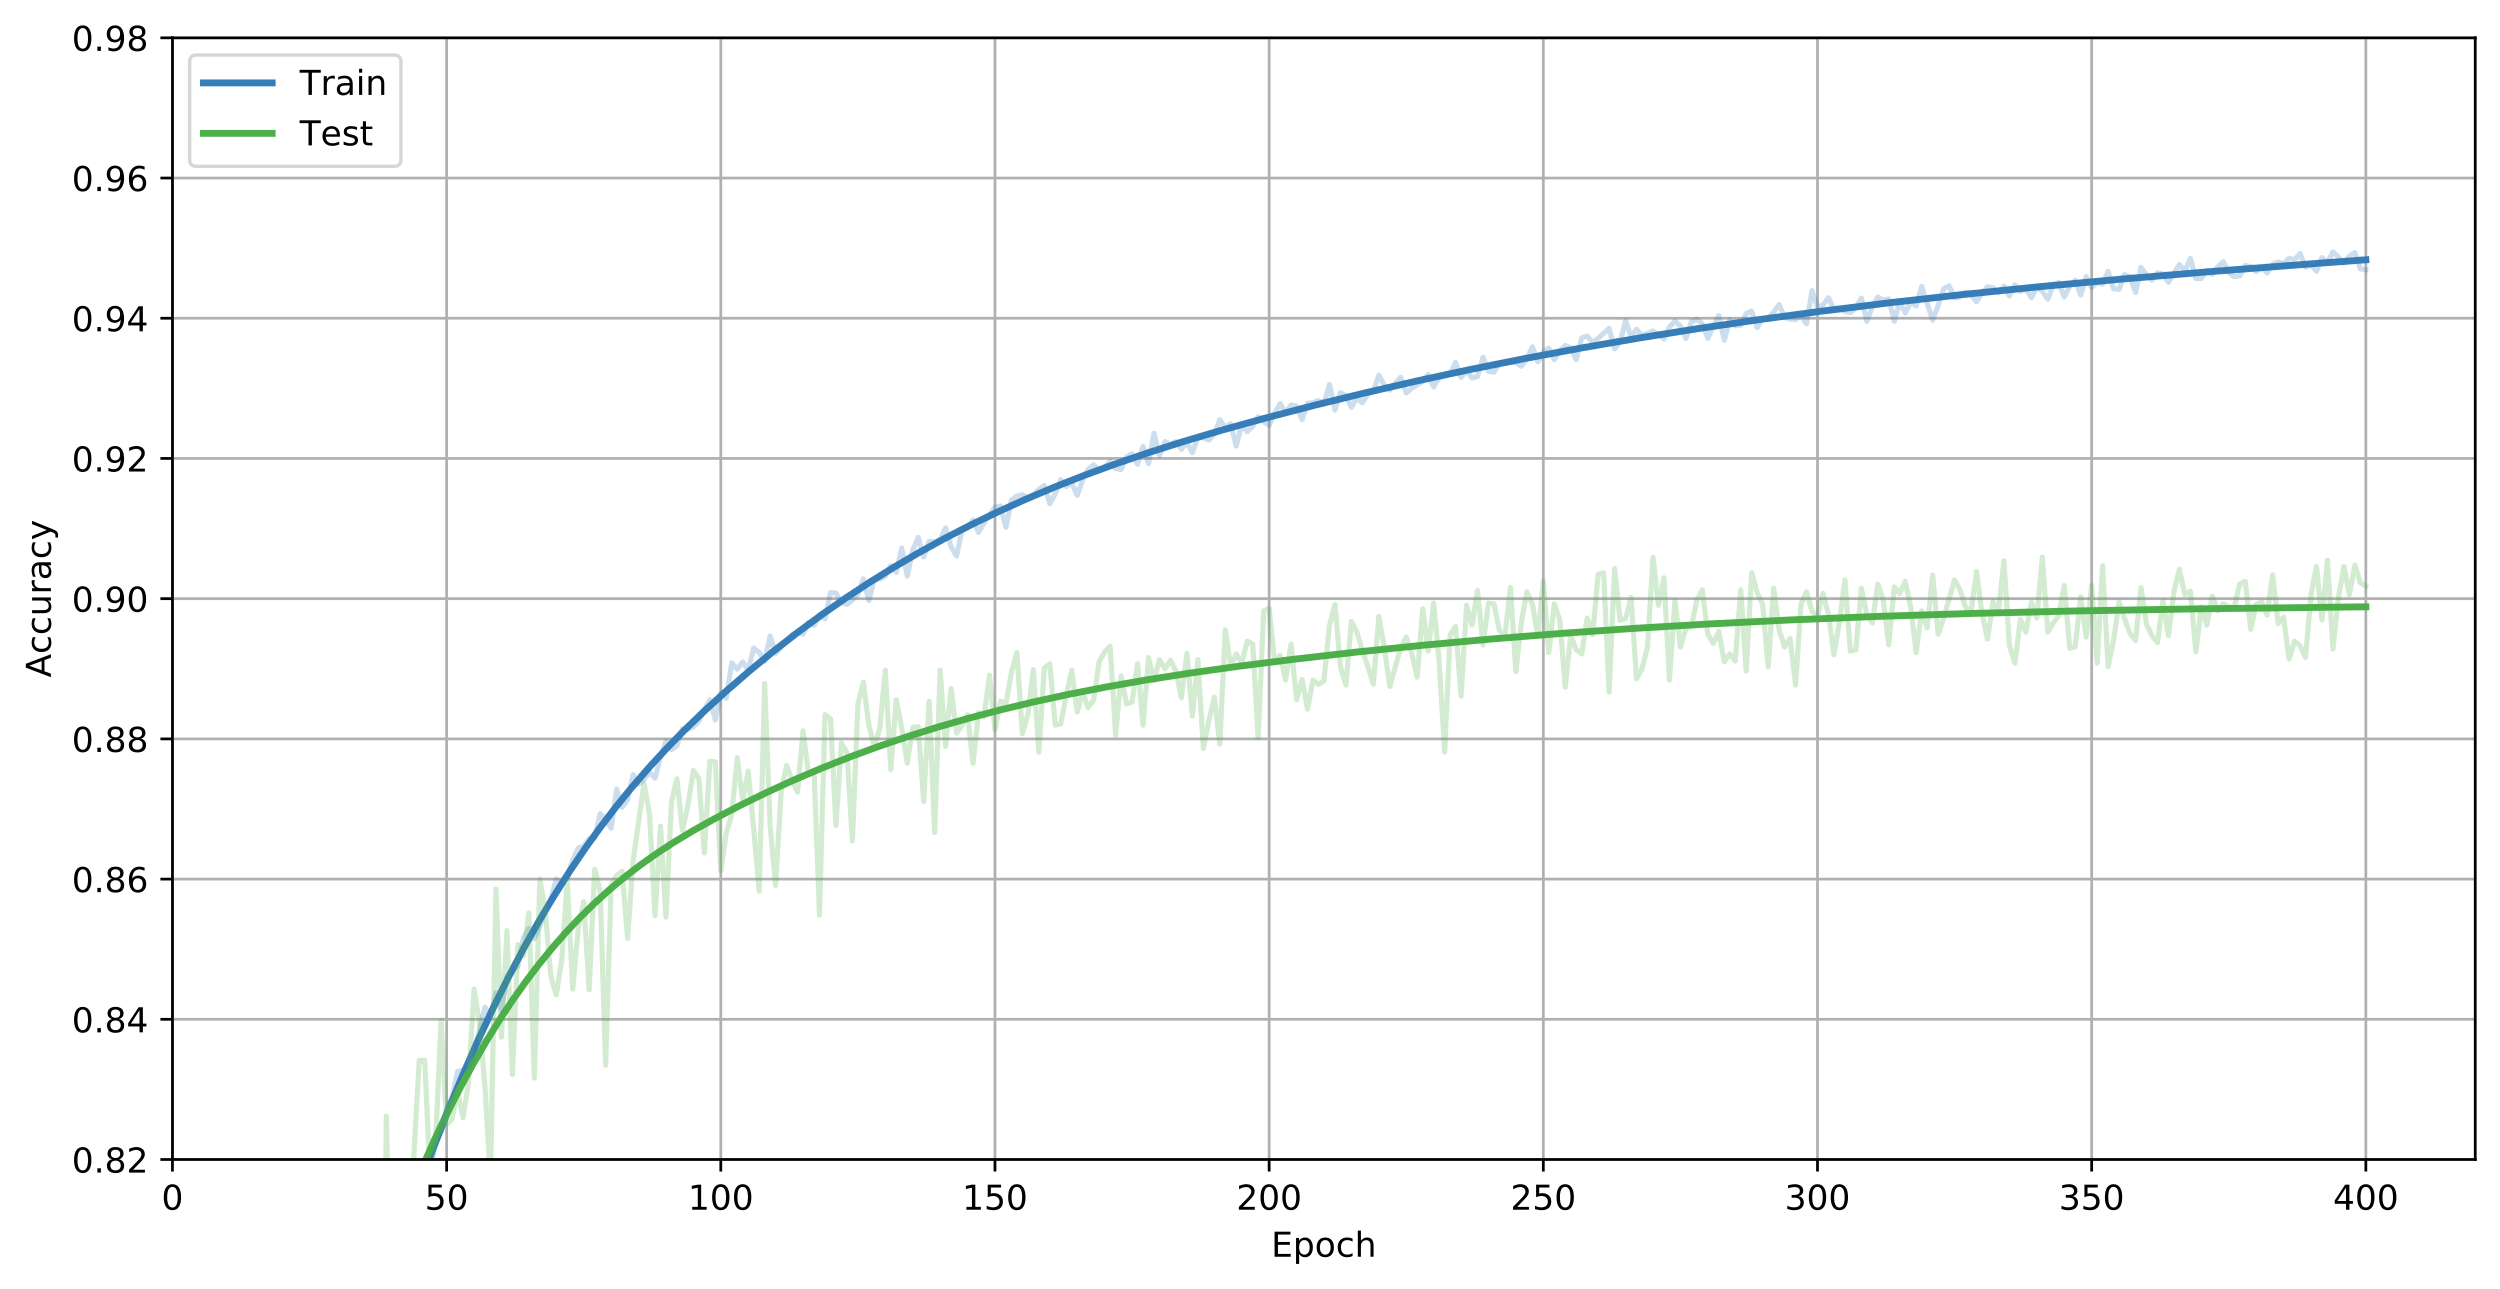 <?xml version="1.0" encoding="utf-8" standalone="no"?>
<!DOCTYPE svg PUBLIC "-//W3C//DTD SVG 1.1//EN"
  "http://www.w3.org/Graphics/SVG/1.1/DTD/svg11.dtd">
<!-- Created with matplotlib (https://matplotlib.org/) -->
<svg height="374.715pt" version="1.1" viewBox="0 0 726.944 374.715" width="726.944pt" xmlns="http://www.w3.org/2000/svg" xmlns:xlink="http://www.w3.org/1999/xlink">
 <defs>
  <style type="text/css">
*{stroke-linecap:butt;stroke-linejoin:round;white-space:pre;}
  </style>
 </defs>
 <g id="figure_1">
  <g id="patch_1">
   <path d="M 0 374.715 
L 726.944 374.715 
L 726.944 0 
L 0 0 
z
" style="fill:#ffffff;"/>
  </g>
  <g id="axes_1">
   <g id="patch_2">
    <path d="M 50.144 337.159 
L 719.744 337.159 
L 719.744 10.999 
L 50.144 10.999 
z
" style="fill:#ffffff;"/>
   </g>
   <g id="matplotlib.axis_1">
    <g id="xtick_1">
     <g id="line2d_1">
      <path clip-path="url(#p340476bd23)" d="M 50.144 337.159 
L 50.144 10.999 
" style="fill:none;stroke:#b0b0b0;stroke-linecap:square;stroke-width:0.8;"/>
     </g>
     <g id="line2d_2">
      <defs>
       <path d="M 0 0 
L 0 3.5 
" id="m34ef04a5f5" style="stroke:#000000;stroke-width:0.8;"/>
      </defs>
      <g>
       <use style="stroke:#000000;stroke-width:0.8;" x="50.144" xlink:href="#m34ef04a5f5" y="337.159"/>
      </g>
     </g>
     <g id="text_1">
      <!-- 0 -->
      <defs>
       <path d="M 31.781 66.406 
Q 24.172 66.406 20.328 58.906 
Q 16.5 51.422 16.5 36.375 
Q 16.5 21.391 20.328 13.891 
Q 24.172 6.391 31.781 6.391 
Q 39.453 6.391 43.281 13.891 
Q 47.125 21.391 47.125 36.375 
Q 47.125 51.422 43.281 58.906 
Q 39.453 66.406 31.781 66.406 
z
M 31.781 74.219 
Q 44.047 74.219 50.516 64.516 
Q 56.984 54.828 56.984 36.375 
Q 56.984 17.969 50.516 8.266 
Q 44.047 -1.422 31.781 -1.422 
Q 19.531 -1.422 13.062 8.266 
Q 6.594 17.969 6.594 36.375 
Q 6.594 54.828 13.062 64.516 
Q 19.531 74.219 31.781 74.219 
z
" id="DejaVuSans-48"/>
      </defs>
      <g transform="translate(46.962 351.758)scale(0.1 -0.1)">
       <use xlink:href="#DejaVuSans-48"/>
      </g>
     </g>
    </g>
    <g id="xtick_2">
     <g id="line2d_3">
      <path clip-path="url(#p340476bd23)" d="M 129.868 337.159 
L 129.868 10.999 
" style="fill:none;stroke:#b0b0b0;stroke-linecap:square;stroke-width:0.8;"/>
     </g>
     <g id="line2d_4">
      <g>
       <use style="stroke:#000000;stroke-width:0.8;" x="129.868" xlink:href="#m34ef04a5f5" y="337.159"/>
      </g>
     </g>
     <g id="text_2">
      <!-- 50 -->
      <defs>
       <path d="M 10.797 72.906 
L 49.516 72.906 
L 49.516 64.594 
L 19.828 64.594 
L 19.828 46.734 
Q 21.969 47.469 24.109 47.828 
Q 26.266 48.188 28.422 48.188 
Q 40.625 48.188 47.75 41.5 
Q 54.891 34.812 54.891 23.391 
Q 54.891 11.625 47.562 5.094 
Q 40.234 -1.422 26.906 -1.422 
Q 22.312 -1.422 17.547 -0.641 
Q 12.797 0.141 7.719 1.703 
L 7.719 11.625 
Q 12.109 9.234 16.797 8.062 
Q 21.484 6.891 26.703 6.891 
Q 35.156 6.891 40.078 11.328 
Q 45.016 15.766 45.016 23.391 
Q 45.016 31 40.078 35.438 
Q 35.156 39.891 26.703 39.891 
Q 22.75 39.891 18.812 39.016 
Q 14.891 38.141 10.797 36.281 
z
" id="DejaVuSans-53"/>
      </defs>
      <g transform="translate(123.505 351.758)scale(0.1 -0.1)">
       <use xlink:href="#DejaVuSans-53"/>
       <use x="63.623" xlink:href="#DejaVuSans-48"/>
      </g>
     </g>
    </g>
    <g id="xtick_3">
     <g id="line2d_5">
      <path clip-path="url(#p340476bd23)" d="M 209.591 337.159 
L 209.591 10.999 
" style="fill:none;stroke:#b0b0b0;stroke-linecap:square;stroke-width:0.8;"/>
     </g>
     <g id="line2d_6">
      <g>
       <use style="stroke:#000000;stroke-width:0.8;" x="209.591" xlink:href="#m34ef04a5f5" y="337.159"/>
      </g>
     </g>
     <g id="text_3">
      <!-- 100 -->
      <defs>
       <path d="M 12.406 8.297 
L 28.516 8.297 
L 28.516 63.922 
L 10.984 60.406 
L 10.984 69.391 
L 28.422 72.906 
L 38.281 72.906 
L 38.281 8.297 
L 54.391 8.297 
L 54.391 0 
L 12.406 0 
z
" id="DejaVuSans-49"/>
      </defs>
      <g transform="translate(200.048 351.758)scale(0.1 -0.1)">
       <use xlink:href="#DejaVuSans-49"/>
       <use x="63.623" xlink:href="#DejaVuSans-48"/>
       <use x="127.246" xlink:href="#DejaVuSans-48"/>
      </g>
     </g>
    </g>
    <g id="xtick_4">
     <g id="line2d_7">
      <path clip-path="url(#p340476bd23)" d="M 289.315 337.159 
L 289.315 10.999 
" style="fill:none;stroke:#b0b0b0;stroke-linecap:square;stroke-width:0.8;"/>
     </g>
     <g id="line2d_8">
      <g>
       <use style="stroke:#000000;stroke-width:0.8;" x="289.315" xlink:href="#m34ef04a5f5" y="337.159"/>
      </g>
     </g>
     <g id="text_4">
      <!-- 150 -->
      <g transform="translate(279.771 351.758)scale(0.1 -0.1)">
       <use xlink:href="#DejaVuSans-49"/>
       <use x="63.623" xlink:href="#DejaVuSans-53"/>
       <use x="127.246" xlink:href="#DejaVuSans-48"/>
      </g>
     </g>
    </g>
    <g id="xtick_5">
     <g id="line2d_9">
      <path clip-path="url(#p340476bd23)" d="M 369.039 337.159 
L 369.039 10.999 
" style="fill:none;stroke:#b0b0b0;stroke-linecap:square;stroke-width:0.8;"/>
     </g>
     <g id="line2d_10">
      <g>
       <use style="stroke:#000000;stroke-width:0.8;" x="369.039" xlink:href="#m34ef04a5f5" y="337.159"/>
      </g>
     </g>
     <g id="text_5">
      <!-- 200 -->
      <defs>
       <path d="M 19.188 8.297 
L 53.609 8.297 
L 53.609 0 
L 7.328 0 
L 7.328 8.297 
Q 12.938 14.109 22.625 23.891 
Q 32.328 33.688 34.812 36.531 
Q 39.547 41.844 41.422 45.531 
Q 43.312 49.219 43.312 52.781 
Q 43.312 58.594 39.234 62.25 
Q 35.156 65.922 28.609 65.922 
Q 23.969 65.922 18.812 64.312 
Q 13.672 62.703 7.812 59.422 
L 7.812 69.391 
Q 13.766 71.781 18.938 73 
Q 24.125 74.219 28.422 74.219 
Q 39.75 74.219 46.484 68.547 
Q 53.219 62.891 53.219 53.422 
Q 53.219 48.922 51.531 44.891 
Q 49.859 40.875 45.406 35.406 
Q 44.188 33.984 37.641 27.219 
Q 31.109 20.453 19.188 8.297 
z
" id="DejaVuSans-50"/>
      </defs>
      <g transform="translate(359.495 351.758)scale(0.1 -0.1)">
       <use xlink:href="#DejaVuSans-50"/>
       <use x="63.623" xlink:href="#DejaVuSans-48"/>
       <use x="127.246" xlink:href="#DejaVuSans-48"/>
      </g>
     </g>
    </g>
    <g id="xtick_6">
     <g id="line2d_11">
      <path clip-path="url(#p340476bd23)" d="M 448.763 337.159 
L 448.763 10.999 
" style="fill:none;stroke:#b0b0b0;stroke-linecap:square;stroke-width:0.8;"/>
     </g>
     <g id="line2d_12">
      <g>
       <use style="stroke:#000000;stroke-width:0.8;" x="448.763" xlink:href="#m34ef04a5f5" y="337.159"/>
      </g>
     </g>
     <g id="text_6">
      <!-- 250 -->
      <g transform="translate(439.219 351.758)scale(0.1 -0.1)">
       <use xlink:href="#DejaVuSans-50"/>
       <use x="63.623" xlink:href="#DejaVuSans-53"/>
       <use x="127.246" xlink:href="#DejaVuSans-48"/>
      </g>
     </g>
    </g>
    <g id="xtick_7">
     <g id="line2d_13">
      <path clip-path="url(#p340476bd23)" d="M 528.486 337.159 
L 528.486 10.999 
" style="fill:none;stroke:#b0b0b0;stroke-linecap:square;stroke-width:0.8;"/>
     </g>
     <g id="line2d_14">
      <g>
       <use style="stroke:#000000;stroke-width:0.8;" x="528.486" xlink:href="#m34ef04a5f5" y="337.159"/>
      </g>
     </g>
     <g id="text_7">
      <!-- 300 -->
      <defs>
       <path d="M 40.578 39.312 
Q 47.656 37.797 51.625 33 
Q 55.609 28.219 55.609 21.188 
Q 55.609 10.406 48.188 4.484 
Q 40.766 -1.422 27.094 -1.422 
Q 22.516 -1.422 17.656 -0.516 
Q 12.797 0.391 7.625 2.203 
L 7.625 11.719 
Q 11.719 9.328 16.594 8.109 
Q 21.484 6.891 26.812 6.891 
Q 36.078 6.891 40.938 10.547 
Q 45.797 14.203 45.797 21.188 
Q 45.797 27.641 41.281 31.266 
Q 36.766 34.906 28.719 34.906 
L 20.219 34.906 
L 20.219 43.016 
L 29.109 43.016 
Q 36.375 43.016 40.234 45.922 
Q 44.094 48.828 44.094 54.297 
Q 44.094 59.906 40.109 62.906 
Q 36.141 65.922 28.719 65.922 
Q 24.656 65.922 20.016 65.031 
Q 15.375 64.156 9.812 62.312 
L 9.812 71.094 
Q 15.438 72.656 20.344 73.438 
Q 25.25 74.219 29.594 74.219 
Q 40.828 74.219 47.359 69.109 
Q 53.906 64.016 53.906 55.328 
Q 53.906 49.266 50.438 45.094 
Q 46.969 40.922 40.578 39.312 
z
" id="DejaVuSans-51"/>
      </defs>
      <g transform="translate(518.943 351.758)scale(0.1 -0.1)">
       <use xlink:href="#DejaVuSans-51"/>
       <use x="63.623" xlink:href="#DejaVuSans-48"/>
       <use x="127.246" xlink:href="#DejaVuSans-48"/>
      </g>
     </g>
    </g>
    <g id="xtick_8">
     <g id="line2d_15">
      <path clip-path="url(#p340476bd23)" d="M 608.21 337.159 
L 608.21 10.999 
" style="fill:none;stroke:#b0b0b0;stroke-linecap:square;stroke-width:0.8;"/>
     </g>
     <g id="line2d_16">
      <g>
       <use style="stroke:#000000;stroke-width:0.8;" x="608.21" xlink:href="#m34ef04a5f5" y="337.159"/>
      </g>
     </g>
     <g id="text_8">
      <!-- 350 -->
      <g transform="translate(598.666 351.758)scale(0.1 -0.1)">
       <use xlink:href="#DejaVuSans-51"/>
       <use x="63.623" xlink:href="#DejaVuSans-53"/>
       <use x="127.246" xlink:href="#DejaVuSans-48"/>
      </g>
     </g>
    </g>
    <g id="xtick_9">
     <g id="line2d_17">
      <path clip-path="url(#p340476bd23)" d="M 687.934 337.159 
L 687.934 10.999 
" style="fill:none;stroke:#b0b0b0;stroke-linecap:square;stroke-width:0.8;"/>
     </g>
     <g id="line2d_18">
      <g>
       <use style="stroke:#000000;stroke-width:0.8;" x="687.934" xlink:href="#m34ef04a5f5" y="337.159"/>
      </g>
     </g>
     <g id="text_9">
      <!-- 400 -->
      <defs>
       <path d="M 37.797 64.312 
L 12.891 25.391 
L 37.797 25.391 
z
M 35.203 72.906 
L 47.609 72.906 
L 47.609 25.391 
L 58.016 25.391 
L 58.016 17.188 
L 47.609 17.188 
L 47.609 0 
L 37.797 0 
L 37.797 17.188 
L 4.891 17.188 
L 4.891 26.703 
z
" id="DejaVuSans-52"/>
      </defs>
      <g transform="translate(678.39 351.758)scale(0.1 -0.1)">
       <use xlink:href="#DejaVuSans-52"/>
       <use x="63.623" xlink:href="#DejaVuSans-48"/>
       <use x="127.246" xlink:href="#DejaVuSans-48"/>
      </g>
     </g>
    </g>
    <g id="text_10">
     <!-- Epoch -->
     <defs>
      <path d="M 9.812 72.906 
L 55.906 72.906 
L 55.906 64.594 
L 19.672 64.594 
L 19.672 43.016 
L 54.391 43.016 
L 54.391 34.719 
L 19.672 34.719 
L 19.672 8.297 
L 56.781 8.297 
L 56.781 0 
L 9.812 0 
z
" id="DejaVuSans-69"/>
      <path d="M 18.109 8.203 
L 18.109 -20.797 
L 9.078 -20.797 
L 9.078 54.688 
L 18.109 54.688 
L 18.109 46.391 
Q 20.953 51.266 25.266 53.625 
Q 29.594 56 35.594 56 
Q 45.562 56 51.781 48.094 
Q 58.016 40.188 58.016 27.297 
Q 58.016 14.406 51.781 6.484 
Q 45.562 -1.422 35.594 -1.422 
Q 29.594 -1.422 25.266 0.953 
Q 20.953 3.328 18.109 8.203 
z
M 48.688 27.297 
Q 48.688 37.203 44.609 42.844 
Q 40.531 48.484 33.406 48.484 
Q 26.266 48.484 22.188 42.844 
Q 18.109 37.203 18.109 27.297 
Q 18.109 17.391 22.188 11.75 
Q 26.266 6.109 33.406 6.109 
Q 40.531 6.109 44.609 11.75 
Q 48.688 17.391 48.688 27.297 
z
" id="DejaVuSans-112"/>
      <path d="M 30.609 48.391 
Q 23.391 48.391 19.188 42.75 
Q 14.984 37.109 14.984 27.297 
Q 14.984 17.484 19.156 11.844 
Q 23.344 6.203 30.609 6.203 
Q 37.797 6.203 41.984 11.859 
Q 46.188 17.531 46.188 27.297 
Q 46.188 37.016 41.984 42.703 
Q 37.797 48.391 30.609 48.391 
z
M 30.609 56 
Q 42.328 56 49.016 48.375 
Q 55.719 40.766 55.719 27.297 
Q 55.719 13.875 49.016 6.219 
Q 42.328 -1.422 30.609 -1.422 
Q 18.844 -1.422 12.172 6.219 
Q 5.516 13.875 5.516 27.297 
Q 5.516 40.766 12.172 48.375 
Q 18.844 56 30.609 56 
z
" id="DejaVuSans-111"/>
      <path d="M 48.781 52.594 
L 48.781 44.188 
Q 44.969 46.297 41.141 47.344 
Q 37.312 48.391 33.406 48.391 
Q 24.656 48.391 19.812 42.844 
Q 14.984 37.312 14.984 27.297 
Q 14.984 17.281 19.812 11.734 
Q 24.656 6.203 33.406 6.203 
Q 37.312 6.203 41.141 7.25 
Q 44.969 8.297 48.781 10.406 
L 48.781 2.094 
Q 45.016 0.344 40.984 -0.531 
Q 36.969 -1.422 32.422 -1.422 
Q 20.062 -1.422 12.781 6.344 
Q 5.516 14.109 5.516 27.297 
Q 5.516 40.672 12.859 48.328 
Q 20.219 56 33.016 56 
Q 37.156 56 41.109 55.141 
Q 45.062 54.297 48.781 52.594 
z
" id="DejaVuSans-99"/>
      <path d="M 54.891 33.016 
L 54.891 0 
L 45.906 0 
L 45.906 32.719 
Q 45.906 40.484 42.875 44.328 
Q 39.844 48.188 33.797 48.188 
Q 26.516 48.188 22.312 43.547 
Q 18.109 38.922 18.109 30.906 
L 18.109 0 
L 9.078 0 
L 9.078 75.984 
L 18.109 75.984 
L 18.109 46.188 
Q 21.344 51.125 25.703 53.562 
Q 30.078 56 35.797 56 
Q 45.219 56 50.047 50.172 
Q 54.891 44.344 54.891 33.016 
z
" id="DejaVuSans-104"/>
     </defs>
     <g transform="translate(369.633 365.436)scale(0.1 -0.1)">
      <use xlink:href="#DejaVuSans-69"/>
      <use x="63.184" xlink:href="#DejaVuSans-112"/>
      <use x="126.66" xlink:href="#DejaVuSans-111"/>
      <use x="187.842" xlink:href="#DejaVuSans-99"/>
      <use x="242.822" xlink:href="#DejaVuSans-104"/>
     </g>
    </g>
   </g>
   <g id="matplotlib.axis_2">
    <g id="ytick_1">
     <g id="line2d_19">
      <path clip-path="url(#p340476bd23)" d="M 50.144 337.159 
L 719.744 337.159 
" style="fill:none;stroke:#b0b0b0;stroke-linecap:square;stroke-width:0.8;"/>
     </g>
     <g id="line2d_20">
      <defs>
       <path d="M 0 0 
L -3.5 0 
" id="m8ceaafb107" style="stroke:#000000;stroke-width:0.8;"/>
      </defs>
      <g>
       <use style="stroke:#000000;stroke-width:0.8;" x="50.144" xlink:href="#m8ceaafb107" y="337.159"/>
      </g>
     </g>
     <g id="text_11">
      <!-- 0.82 -->
      <defs>
       <path d="M 10.688 12.406 
L 21 12.406 
L 21 0 
L 10.688 0 
z
" id="DejaVuSans-46"/>
       <path d="M 31.781 34.625 
Q 24.75 34.625 20.719 30.859 
Q 16.703 27.094 16.703 20.516 
Q 16.703 13.922 20.719 10.156 
Q 24.75 6.391 31.781 6.391 
Q 38.812 6.391 42.859 10.172 
Q 46.922 13.969 46.922 20.516 
Q 46.922 27.094 42.891 30.859 
Q 38.875 34.625 31.781 34.625 
z
M 21.922 38.812 
Q 15.578 40.375 12.031 44.719 
Q 8.5 49.078 8.5 55.328 
Q 8.5 64.062 14.719 69.141 
Q 20.953 74.219 31.781 74.219 
Q 42.672 74.219 48.875 69.141 
Q 55.078 64.062 55.078 55.328 
Q 55.078 49.078 51.531 44.719 
Q 48 40.375 41.703 38.812 
Q 48.828 37.156 52.797 32.312 
Q 56.781 27.484 56.781 20.516 
Q 56.781 9.906 50.312 4.234 
Q 43.844 -1.422 31.781 -1.422 
Q 19.734 -1.422 13.25 4.234 
Q 6.781 9.906 6.781 20.516 
Q 6.781 27.484 10.781 32.312 
Q 14.797 37.156 21.922 38.812 
z
M 18.312 54.391 
Q 18.312 48.734 21.844 45.562 
Q 25.391 42.391 31.781 42.391 
Q 38.141 42.391 41.719 45.562 
Q 45.312 48.734 45.312 54.391 
Q 45.312 60.062 41.719 63.234 
Q 38.141 66.406 31.781 66.406 
Q 25.391 66.406 21.844 63.234 
Q 18.312 60.062 18.312 54.391 
z
" id="DejaVuSans-56"/>
      </defs>
      <g transform="translate(20.878 340.958)scale(0.1 -0.1)">
       <use xlink:href="#DejaVuSans-48"/>
       <use x="63.623" xlink:href="#DejaVuSans-46"/>
       <use x="95.41" xlink:href="#DejaVuSans-56"/>
       <use x="159.033" xlink:href="#DejaVuSans-50"/>
      </g>
     </g>
    </g>
    <g id="ytick_2">
     <g id="line2d_21">
      <path clip-path="url(#p340476bd23)" d="M 50.144 296.389 
L 719.744 296.389 
" style="fill:none;stroke:#b0b0b0;stroke-linecap:square;stroke-width:0.8;"/>
     </g>
     <g id="line2d_22">
      <g>
       <use style="stroke:#000000;stroke-width:0.8;" x="50.144" xlink:href="#m8ceaafb107" y="296.389"/>
      </g>
     </g>
     <g id="text_12">
      <!-- 0.84 -->
      <g transform="translate(20.878 300.188)scale(0.1 -0.1)">
       <use xlink:href="#DejaVuSans-48"/>
       <use x="63.623" xlink:href="#DejaVuSans-46"/>
       <use x="95.41" xlink:href="#DejaVuSans-56"/>
       <use x="159.033" xlink:href="#DejaVuSans-52"/>
      </g>
     </g>
    </g>
    <g id="ytick_3">
     <g id="line2d_23">
      <path clip-path="url(#p340476bd23)" d="M 50.144 255.619 
L 719.744 255.619 
" style="fill:none;stroke:#b0b0b0;stroke-linecap:square;stroke-width:0.8;"/>
     </g>
     <g id="line2d_24">
      <g>
       <use style="stroke:#000000;stroke-width:0.8;" x="50.144" xlink:href="#m8ceaafb107" y="255.619"/>
      </g>
     </g>
     <g id="text_13">
      <!-- 0.86 -->
      <defs>
       <path d="M 33.016 40.375 
Q 26.375 40.375 22.484 35.828 
Q 18.609 31.297 18.609 23.391 
Q 18.609 15.531 22.484 10.953 
Q 26.375 6.391 33.016 6.391 
Q 39.656 6.391 43.531 10.953 
Q 47.406 15.531 47.406 23.391 
Q 47.406 31.297 43.531 35.828 
Q 39.656 40.375 33.016 40.375 
z
M 52.594 71.297 
L 52.594 62.312 
Q 48.875 64.062 45.094 64.984 
Q 41.312 65.922 37.594 65.922 
Q 27.828 65.922 22.672 59.328 
Q 17.531 52.734 16.797 39.406 
Q 19.672 43.656 24.016 45.922 
Q 28.375 48.188 33.594 48.188 
Q 44.578 48.188 50.953 41.516 
Q 57.328 34.859 57.328 23.391 
Q 57.328 12.156 50.688 5.359 
Q 44.047 -1.422 33.016 -1.422 
Q 20.359 -1.422 13.672 8.266 
Q 6.984 17.969 6.984 36.375 
Q 6.984 53.656 15.188 63.938 
Q 23.391 74.219 37.203 74.219 
Q 40.922 74.219 44.703 73.484 
Q 48.484 72.75 52.594 71.297 
z
" id="DejaVuSans-54"/>
      </defs>
      <g transform="translate(20.878 259.418)scale(0.1 -0.1)">
       <use xlink:href="#DejaVuSans-48"/>
       <use x="63.623" xlink:href="#DejaVuSans-46"/>
       <use x="95.41" xlink:href="#DejaVuSans-56"/>
       <use x="159.033" xlink:href="#DejaVuSans-54"/>
      </g>
     </g>
    </g>
    <g id="ytick_4">
     <g id="line2d_25">
      <path clip-path="url(#p340476bd23)" d="M 50.144 214.849 
L 719.744 214.849 
" style="fill:none;stroke:#b0b0b0;stroke-linecap:square;stroke-width:0.8;"/>
     </g>
     <g id="line2d_26">
      <g>
       <use style="stroke:#000000;stroke-width:0.8;" x="50.144" xlink:href="#m8ceaafb107" y="214.849"/>
      </g>
     </g>
     <g id="text_14">
      <!-- 0.88 -->
      <g transform="translate(20.878 218.648)scale(0.1 -0.1)">
       <use xlink:href="#DejaVuSans-48"/>
       <use x="63.623" xlink:href="#DejaVuSans-46"/>
       <use x="95.41" xlink:href="#DejaVuSans-56"/>
       <use x="159.033" xlink:href="#DejaVuSans-56"/>
      </g>
     </g>
    </g>
    <g id="ytick_5">
     <g id="line2d_27">
      <path clip-path="url(#p340476bd23)" d="M 50.144 174.079 
L 719.744 174.079 
" style="fill:none;stroke:#b0b0b0;stroke-linecap:square;stroke-width:0.8;"/>
     </g>
     <g id="line2d_28">
      <g>
       <use style="stroke:#000000;stroke-width:0.8;" x="50.144" xlink:href="#m8ceaafb107" y="174.079"/>
      </g>
     </g>
     <g id="text_15">
      <!-- 0.90 -->
      <defs>
       <path d="M 10.984 1.516 
L 10.984 10.5 
Q 14.703 8.734 18.5 7.812 
Q 22.312 6.891 25.984 6.891 
Q 35.75 6.891 40.891 13.453 
Q 46.047 20.016 46.781 33.406 
Q 43.953 29.203 39.594 26.953 
Q 35.25 24.703 29.984 24.703 
Q 19.047 24.703 12.672 31.312 
Q 6.297 37.938 6.297 49.422 
Q 6.297 60.641 12.938 67.422 
Q 19.578 74.219 30.609 74.219 
Q 43.266 74.219 49.922 64.516 
Q 56.594 54.828 56.594 36.375 
Q 56.594 19.141 48.406 8.859 
Q 40.234 -1.422 26.422 -1.422 
Q 22.703 -1.422 18.891 -0.688 
Q 15.094 0.047 10.984 1.516 
z
M 30.609 32.422 
Q 37.25 32.422 41.125 36.953 
Q 45.016 41.5 45.016 49.422 
Q 45.016 57.281 41.125 61.844 
Q 37.25 66.406 30.609 66.406 
Q 23.969 66.406 20.094 61.844 
Q 16.219 57.281 16.219 49.422 
Q 16.219 41.5 20.094 36.953 
Q 23.969 32.422 30.609 32.422 
z
" id="DejaVuSans-57"/>
      </defs>
      <g transform="translate(20.878 177.878)scale(0.1 -0.1)">
       <use xlink:href="#DejaVuSans-48"/>
       <use x="63.623" xlink:href="#DejaVuSans-46"/>
       <use x="95.41" xlink:href="#DejaVuSans-57"/>
       <use x="159.033" xlink:href="#DejaVuSans-48"/>
      </g>
     </g>
    </g>
    <g id="ytick_6">
     <g id="line2d_29">
      <path clip-path="url(#p340476bd23)" d="M 50.144 133.309 
L 719.744 133.309 
" style="fill:none;stroke:#b0b0b0;stroke-linecap:square;stroke-width:0.8;"/>
     </g>
     <g id="line2d_30">
      <g>
       <use style="stroke:#000000;stroke-width:0.8;" x="50.144" xlink:href="#m8ceaafb107" y="133.309"/>
      </g>
     </g>
     <g id="text_16">
      <!-- 0.92 -->
      <g transform="translate(20.878 137.108)scale(0.1 -0.1)">
       <use xlink:href="#DejaVuSans-48"/>
       <use x="63.623" xlink:href="#DejaVuSans-46"/>
       <use x="95.41" xlink:href="#DejaVuSans-57"/>
       <use x="159.033" xlink:href="#DejaVuSans-50"/>
      </g>
     </g>
    </g>
    <g id="ytick_7">
     <g id="line2d_31">
      <path clip-path="url(#p340476bd23)" d="M 50.144 92.539 
L 719.744 92.539 
" style="fill:none;stroke:#b0b0b0;stroke-linecap:square;stroke-width:0.8;"/>
     </g>
     <g id="line2d_32">
      <g>
       <use style="stroke:#000000;stroke-width:0.8;" x="50.144" xlink:href="#m8ceaafb107" y="92.539"/>
      </g>
     </g>
     <g id="text_17">
      <!-- 0.94 -->
      <g transform="translate(20.878 96.338)scale(0.1 -0.1)">
       <use xlink:href="#DejaVuSans-48"/>
       <use x="63.623" xlink:href="#DejaVuSans-46"/>
       <use x="95.41" xlink:href="#DejaVuSans-57"/>
       <use x="159.033" xlink:href="#DejaVuSans-52"/>
      </g>
     </g>
    </g>
    <g id="ytick_8">
     <g id="line2d_33">
      <path clip-path="url(#p340476bd23)" d="M 50.144 51.769 
L 719.744 51.769 
" style="fill:none;stroke:#b0b0b0;stroke-linecap:square;stroke-width:0.8;"/>
     </g>
     <g id="line2d_34">
      <g>
       <use style="stroke:#000000;stroke-width:0.8;" x="50.144" xlink:href="#m8ceaafb107" y="51.769"/>
      </g>
     </g>
     <g id="text_18">
      <!-- 0.96 -->
      <g transform="translate(20.878 55.568)scale(0.1 -0.1)">
       <use xlink:href="#DejaVuSans-48"/>
       <use x="63.623" xlink:href="#DejaVuSans-46"/>
       <use x="95.41" xlink:href="#DejaVuSans-57"/>
       <use x="159.033" xlink:href="#DejaVuSans-54"/>
      </g>
     </g>
    </g>
    <g id="ytick_9">
     <g id="line2d_35">
      <path clip-path="url(#p340476bd23)" d="M 50.144 10.999 
L 719.744 10.999 
" style="fill:none;stroke:#b0b0b0;stroke-linecap:square;stroke-width:0.8;"/>
     </g>
     <g id="line2d_36">
      <g>
       <use style="stroke:#000000;stroke-width:0.8;" x="50.144" xlink:href="#m8ceaafb107" y="10.999"/>
      </g>
     </g>
     <g id="text_19">
      <!-- 0.98 -->
      <g transform="translate(20.878 14.798)scale(0.1 -0.1)">
       <use xlink:href="#DejaVuSans-48"/>
       <use x="63.623" xlink:href="#DejaVuSans-46"/>
       <use x="95.41" xlink:href="#DejaVuSans-57"/>
       <use x="159.033" xlink:href="#DejaVuSans-56"/>
      </g>
     </g>
    </g>
    <g id="text_20">
     <!-- Accuracy -->
     <defs>
      <path d="M 34.188 63.188 
L 20.797 26.906 
L 47.609 26.906 
z
M 28.609 72.906 
L 39.797 72.906 
L 67.578 0 
L 57.328 0 
L 50.688 18.703 
L 17.828 18.703 
L 11.188 0 
L 0.781 0 
z
" id="DejaVuSans-65"/>
      <path d="M 8.5 21.578 
L 8.5 54.688 
L 17.484 54.688 
L 17.484 21.922 
Q 17.484 14.156 20.5 10.266 
Q 23.531 6.391 29.594 6.391 
Q 36.859 6.391 41.078 11.031 
Q 45.312 15.672 45.312 23.688 
L 45.312 54.688 
L 54.297 54.688 
L 54.297 0 
L 45.312 0 
L 45.312 8.406 
Q 42.047 3.422 37.719 1 
Q 33.406 -1.422 27.688 -1.422 
Q 18.266 -1.422 13.375 4.438 
Q 8.5 10.297 8.5 21.578 
z
M 31.109 56 
z
" id="DejaVuSans-117"/>
      <path d="M 41.109 46.297 
Q 39.594 47.172 37.812 47.578 
Q 36.031 48 33.891 48 
Q 26.266 48 22.188 43.047 
Q 18.109 38.094 18.109 28.812 
L 18.109 0 
L 9.078 0 
L 9.078 54.688 
L 18.109 54.688 
L 18.109 46.188 
Q 20.953 51.172 25.484 53.578 
Q 30.031 56 36.531 56 
Q 37.453 56 38.578 55.875 
Q 39.703 55.766 41.062 55.516 
z
" id="DejaVuSans-114"/>
      <path d="M 34.281 27.484 
Q 23.391 27.484 19.188 25 
Q 14.984 22.516 14.984 16.5 
Q 14.984 11.719 18.141 8.906 
Q 21.297 6.109 26.703 6.109 
Q 34.188 6.109 38.703 11.406 
Q 43.219 16.703 43.219 25.484 
L 43.219 27.484 
z
M 52.203 31.203 
L 52.203 0 
L 43.219 0 
L 43.219 8.297 
Q 40.141 3.328 35.547 0.953 
Q 30.953 -1.422 24.312 -1.422 
Q 15.922 -1.422 10.953 3.297 
Q 6 8.016 6 15.922 
Q 6 25.141 12.172 29.828 
Q 18.359 34.516 30.609 34.516 
L 43.219 34.516 
L 43.219 35.406 
Q 43.219 41.609 39.141 45 
Q 35.062 48.391 27.688 48.391 
Q 23 48.391 18.547 47.266 
Q 14.109 46.141 10.016 43.891 
L 10.016 52.203 
Q 14.938 54.109 19.578 55.047 
Q 24.219 56 28.609 56 
Q 40.484 56 46.344 49.844 
Q 52.203 43.703 52.203 31.203 
z
" id="DejaVuSans-97"/>
      <path d="M 32.172 -5.078 
Q 28.375 -14.844 24.75 -17.812 
Q 21.141 -20.797 15.094 -20.797 
L 7.906 -20.797 
L 7.906 -13.281 
L 13.188 -13.281 
Q 16.891 -13.281 18.938 -11.516 
Q 21 -9.766 23.484 -3.219 
L 25.094 0.875 
L 2.984 54.688 
L 12.5 54.688 
L 29.594 11.922 
L 46.688 54.688 
L 56.203 54.688 
z
" id="DejaVuSans-121"/>
     </defs>
     <g transform="translate(14.798 196.994)rotate(-90)scale(0.1 -0.1)">
      <use xlink:href="#DejaVuSans-65"/>
      <use x="68.393" xlink:href="#DejaVuSans-99"/>
      <use x="123.373" xlink:href="#DejaVuSans-99"/>
      <use x="178.354" xlink:href="#DejaVuSans-117"/>
      <use x="241.732" xlink:href="#DejaVuSans-114"/>
      <use x="282.846" xlink:href="#DejaVuSans-97"/>
      <use x="344.125" xlink:href="#DejaVuSans-99"/>
      <use x="399.105" xlink:href="#DejaVuSans-121"/>
     </g>
    </g>
   </g>
   <g id="line2d_37">
    <path clip-path="url(#p340476bd23)" d="M 112.038 375.715 
L 114.785 366.589 
L 118.606 354.681 
L 122.427 343.59 
L 126.248 333.214 
L 130.069 323.449 
L 134.526 312.698 
L 138.984 302.567 
L 143.442 293.029 
L 147.9 284.054 
L 152.358 275.614 
L 156.816 267.681 
L 161.273 260.227 
L 165.731 253.222 
L 170.189 246.64 
L 174.647 240.451 
L 179.105 234.628 
L 183.563 229.141 
L 188.657 223.247 
L 193.752 217.714 
L 198.847 212.5 
L 204.578 206.962 
L 210.946 201.145 
L 217.952 195.077 
L 224.957 189.325 
L 231.962 183.879 
L 238.967 178.727 
L 245.972 173.855 
L 252.977 169.252 
L 259.982 164.907 
L 266.988 160.806 
L 274.63 156.597 
L 282.272 152.65 
L 289.914 148.949 
L 298.192 145.198 
L 306.471 141.698 
L 315.387 138.184 
L 324.303 134.913 
L 333.855 131.648 
L 344.044 128.406 
L 354.871 125.192 
L 367.607 121.655 
L 382.254 117.835 
L 396.901 114.244 
L 412.185 110.73 
L 427.469 107.443 
L 443.39 104.249 
L 459.948 101.162 
L 476.506 98.302 
L 493.7 95.555 
L 511.531 92.932 
L 529.999 90.437 
L 549.741 87.999 
L 570.12 85.704 
L 592.409 83.423 
L 616.609 81.177 
L 643.356 78.923 
L 675.197 76.471 
L 687.934 75.54 
L 687.934 75.54 
" style="fill:none;stroke:#377eb8;stroke-linecap:square;stroke-width:2;"/>
   </g>
   <g id="line2d_38">
    <path clip-path="url(#p340476bd23)" d="M 110.407 375.715 
L 112.874 367.311 
L 115.421 359.324 
L 117.969 351.97 
L 120.516 345.181 
L 123.7 337.386 
L 126.884 330.236 
L 130.069 323.6 
L 133.89 316.138 
L 137.711 309.133 
L 141.532 302.564 
L 145.353 296.412 
L 149.174 290.656 
L 152.995 285.278 
L 156.816 280.258 
L 160.637 275.577 
L 164.458 271.215 
L 168.279 267.152 
L 172.736 262.766 
L 177.194 258.732 
L 181.652 255.017 
L 186.11 251.591 
L 190.568 248.424 
L 195.662 245.082 
L 201.394 241.62 
L 207.762 238.068 
L 215.404 234.094 
L 223.046 230.367 
L 230.688 226.875 
L 238.967 223.345 
L 247.246 220.067 
L 255.525 217.026 
L 263.803 214.211 
L 272.719 211.416 
L 281.635 208.852 
L 291.187 206.342 
L 300.74 204.059 
L 310.929 201.851 
L 321.755 199.736 
L 333.218 197.725 
L 345.955 195.725 
L 359.965 193.756 
L 376.523 191.66 
L 394.991 189.546 
L 414.096 187.586 
L 433.838 185.791 
L 454.216 184.165 
L 475.232 182.712 
L 497.521 181.398 
L 521.084 180.239 
L 545.92 179.243 
L 572.667 178.394 
L 602.598 177.672 
L 637.624 177.06 
L 684.113 176.492 
L 687.934 176.452 
L 687.934 176.452 
" style="fill:none;stroke:#4daf4a;stroke-linecap:square;stroke-width:2;"/>
   </g>
   <g id="line2d_39">
    <path clip-path="url(#p340476bd23)" d="M 111.194 375.715 
L 112.328 371.763 
L 113.923 367.482 
L 115.517 364.679 
L 117.112 357.493 
L 118.706 354.028 
L 120.301 346.587 
L 121.895 341.542 
L 123.49 339.809 
L 125.084 337.516 
L 126.679 331.808 
L 128.273 329.056 
L 129.868 322.38 
L 131.462 318.966 
L 133.056 311.576 
L 134.651 311.117 
L 136.245 310.506 
L 137.84 306.021 
L 141.029 292.873 
L 142.623 295.574 
L 144.218 288.643 
L 145.812 293.739 
L 147.407 283.954 
L 150.596 280.948 
L 152.19 272.743 
L 153.785 269.94 
L 155.379 272.947 
L 156.974 269.328 
L 158.568 264.996 
L 160.163 261.531 
L 161.757 255.619 
L 163.352 256.791 
L 164.946 254.702 
L 166.54 250.064 
L 168.135 246.599 
L 169.729 246.038 
L 171.324 243.847 
L 172.918 243.694 
L 174.513 236.61 
L 176.107 238.139 
L 177.702 240.84 
L 179.296 229.475 
L 180.891 234.776 
L 182.485 232.584 
L 184.08 225.246 
L 185.674 227.998 
L 187.269 226.571 
L 188.863 224.583 
L 190.458 226.265 
L 192.052 220.149 
L 193.647 215.512 
L 195.241 218.009 
L 196.835 216.837 
L 198.43 211.893 
L 200.024 212.046 
L 201.619 211.384 
L 203.213 209.702 
L 204.808 206.389 
L 206.402 203.434 
L 207.997 209.345 
L 209.591 201.548 
L 211.186 203.026 
L 212.78 192.731 
L 214.375 194.617 
L 215.969 192.477 
L 217.564 194.923 
L 219.158 188.451 
L 220.753 189.725 
L 222.347 192.273 
L 223.942 184.934 
L 225.536 189.98 
L 228.725 186.463 
L 230.319 184.476 
L 231.914 183.864 
L 233.508 184.425 
L 235.103 181.01 
L 236.697 181.876 
L 238.292 178.819 
L 239.886 179.94 
L 241.481 172.346 
L 243.075 172.448 
L 244.67 175.251 
L 246.264 175.761 
L 247.859 174.436 
L 249.453 172.805 
L 251.048 168.32 
L 252.642 174.64 
L 254.237 168.32 
L 255.831 168.422 
L 257.426 167.505 
L 259.02 164.447 
L 260.615 166.435 
L 262.209 159.351 
L 263.803 167.505 
L 265.398 159.963 
L 266.992 156.242 
L 268.587 161.95 
L 270.181 157.414 
L 271.776 157.567 
L 273.37 156.905 
L 274.965 153.49 
L 276.559 158.994 
L 278.154 161.695 
L 279.748 153.949 
L 281.343 153.388 
L 282.937 151.197 
L 284.532 154.815 
L 286.126 152.114 
L 287.721 149.668 
L 289.315 147.477 
L 290.91 147.12 
L 292.504 153.337 
L 294.099 145.438 
L 295.693 144.215 
L 297.287 143.858 
L 298.882 144.725 
L 300.476 143.909 
L 302.071 142.33 
L 303.665 141.157 
L 305.26 146.458 
L 306.854 143.502 
L 308.449 139.476 
L 310.043 141.463 
L 311.638 140.393 
L 313.232 144.062 
L 314.827 139.527 
L 316.421 136.469 
L 318.016 135.144 
L 319.61 136.928 
L 321.205 135.806 
L 322.799 134.125 
L 324.394 136.265 
L 325.988 136.52 
L 327.582 132.851 
L 329.177 131.984 
L 330.771 134.991 
L 332.366 129.793 
L 333.96 134.838 
L 335.555 125.971 
L 337.149 132.494 
L 338.744 128.417 
L 340.338 129.283 
L 341.933 128.366 
L 343.527 130.659 
L 345.122 128.621 
L 346.716 131.627 
L 348.311 127.296 
L 349.905 127.296 
L 351.5 127.958 
L 353.094 126.276 
L 354.689 121.996 
L 356.283 124.34 
L 357.878 123.219 
L 359.472 129.691 
L 361.066 123.524 
L 362.661 125.512 
L 364.255 123.983 
L 365.85 121.18 
L 367.444 122.607 
L 369.039 123.677 
L 370.633 120.059 
L 372.228 117.358 
L 373.822 120.008 
L 375.417 117.766 
L 377.011 118.071 
L 378.606 121.996 
L 380.2 117.256 
L 381.795 117.103 
L 383.389 116.441 
L 384.984 117.409 
L 386.578 111.803 
L 388.173 119.244 
L 389.767 114.198 
L 391.362 115.014 
L 392.956 118.428 
L 394.55 115.676 
L 396.145 117.154 
L 397.739 114.606 
L 399.334 113.791 
L 400.928 109.102 
L 402.523 112.058 
L 404.117 113.434 
L 405.712 111.446 
L 407.306 109.714 
L 408.901 114.249 
L 410.495 112.924 
L 413.684 110.886 
L 415.279 108.898 
L 416.873 112.567 
L 418.468 109.764 
L 420.062 109.102 
L 421.657 108.694 
L 423.251 105.433 
L 424.846 109.764 
L 426.44 107.675 
L 428.034 109.917 
L 429.629 109.51 
L 431.223 103.904 
L 432.818 107.93 
L 434.412 108.236 
L 436.007 105.535 
L 437.601 105.484 
L 439.196 105.127 
L 440.79 105.433 
L 442.385 106.503 
L 443.979 104.312 
L 445.574 100.846 
L 447.168 105.178 
L 448.763 102.375 
L 450.357 101.203 
L 451.952 104.566 
L 453.546 102.069 
L 455.141 100.489 
L 456.735 101.152 
L 458.329 104.566 
L 459.924 98.247 
L 461.518 97.686 
L 463.113 99.572 
L 464.707 98.349 
L 467.896 95.495 
L 469.491 101.458 
L 471.085 99.521 
L 472.68 93.253 
L 474.274 97.89 
L 475.869 95.75 
L 477.463 97.585 
L 480.652 96.259 
L 482.247 97.33 
L 483.841 98.553 
L 485.436 95.087 
L 487.03 93.355 
L 488.625 94.832 
L 490.219 98.4 
L 491.813 93.609 
L 493.408 92.845 
L 495.002 94.119 
L 496.597 98.4 
L 498.191 94.934 
L 499.786 91.775 
L 501.38 98.96 
L 502.975 92.998 
L 504.569 94.731 
L 506.164 94.629 
L 507.758 91.163 
L 509.353 90.45 
L 510.947 95.24 
L 512.542 92.539 
L 514.136 92.386 
L 515.731 90.806 
L 517.325 88.564 
L 518.92 92.335 
L 520.514 92.794 
L 522.109 92.947 
L 523.703 91.775 
L 525.297 94.17 
L 526.892 84.538 
L 528.486 89.227 
L 530.081 88.666 
L 531.675 86.577 
L 533.27 89.94 
L 534.864 89.787 
L 536.459 90.552 
L 538.053 90.857 
L 539.648 89.532 
L 541.242 86.678 
L 542.837 93.457 
L 544.431 89.176 
L 546.026 86.373 
L 547.62 87.239 
L 549.215 86.933 
L 550.809 93.406 
L 552.404 87.698 
L 553.998 91.01 
L 555.592 87.953 
L 557.187 88.972 
L 558.781 83.264 
L 561.97 93.1 
L 563.565 88.819 
L 565.159 83.978 
L 566.754 83.111 
L 568.348 86.628 
L 569.943 86.271 
L 571.537 84.946 
L 573.132 85.761 
L 574.726 87.749 
L 576.321 85.201 
L 577.915 83.417 
L 579.51 83.672 
L 581.104 85.15 
L 582.699 83.213 
L 584.293 86.067 
L 585.888 82.805 
L 587.482 84.691 
L 589.076 84.028 
L 590.671 86.577 
L 592.265 83.417 
L 593.86 84.742 
L 595.454 87.035 
L 597.049 82.805 
L 598.643 82.143 
L 600.238 86.373 
L 601.832 83.213 
L 603.427 81.429 
L 605.021 85.812 
L 606.616 80.41 
L 608.21 83.621 
L 609.805 82.041 
L 611.399 82.602 
L 612.994 78.932 
L 614.588 83.927 
L 616.183 84.13 
L 617.777 79.85 
L 619.372 80.461 
L 620.966 85.048 
L 622.56 77.76 
L 624.155 79.952 
L 625.749 81.48 
L 627.344 79.34 
L 628.938 79.646 
L 630.533 82.092 
L 633.722 76.894 
L 635.316 78.881 
L 636.911 75.11 
L 638.505 81.022 
L 640.1 80.971 
L 641.694 78.575 
L 643.289 79.799 
L 644.883 77.607 
L 646.478 76.078 
L 648.072 79.34 
L 649.667 80.461 
L 651.261 80.206 
L 652.856 77.199 
L 654.45 77.505 
L 656.044 78.983 
L 657.639 77.76 
L 659.233 79.391 
L 660.828 76.843 
L 662.422 76.18 
L 664.017 76.69 
L 665.611 75.11 
L 667.206 75.467 
L 668.8 73.734 
L 670.395 77.709 
L 671.989 77.047 
L 673.584 78.881 
L 675.178 74.906 
L 676.773 76.333 
L 678.367 73.224 
L 679.962 74.753 
L 681.556 76.486 
L 683.151 74.448 
L 684.745 73.428 
L 686.339 78.168 
L 687.934 78.423 
L 687.934 78.423 
" style="fill:none;stroke:#377eb8;stroke-linecap:square;stroke-opacity:0.251;stroke-width:1.5;"/>
   </g>
   <g id="line2d_40">
    <path clip-path="url(#p340476bd23)" d="M 104.259 375.715 
L 104.356 369.887 
L 105.3 375.715 
M 108.592 375.715 
L 109.139 358.603 
L 109.377 375.715 
M 111.78 375.715 
L 112.328 324.546 
L 113.571 375.715 
M 116.343 375.715 
L 117.112 338.907 
L 118.556 375.715 
M 118.849 375.715 
L 120.301 336.856 
L 121.895 308.338 
L 123.49 308.338 
L 125.084 342.395 
L 126.679 331.727 
L 128.273 296.644 
L 129.868 327.008 
L 131.462 325.366 
L 133.056 317.16 
L 134.651 324.956 
L 136.245 314.698 
L 137.84 287.616 
L 139.434 297.259 
L 141.029 316.134 
L 142.623 343.216 
L 144.218 258.483 
L 145.812 301.568 
L 147.407 270.588 
L 149.001 312.441 
L 150.596 274.691 
L 152.19 277.974 
L 153.785 265.459 
L 155.379 313.467 
L 156.974 255.611 
L 158.568 265.049 
L 160.163 283.924 
L 161.757 289.258 
L 163.352 279 
L 164.946 256.226 
L 166.54 287.616 
L 168.135 269.972 
L 169.729 262.176 
L 171.324 287.822 
L 172.918 252.739 
L 174.513 259.099 
L 176.107 309.774 
L 177.702 257.252 
L 179.296 254.585 
L 180.891 253.354 
L 182.485 272.845 
L 184.08 250.482 
L 187.269 227.709 
L 188.863 236.736 
L 190.458 266.279 
L 192.052 240.224 
L 193.647 266.69 
L 195.241 233.248 
L 196.835 226.478 
L 198.43 241.455 
L 200.024 234.274 
L 201.619 224.016 
L 203.213 226.478 
L 204.808 248.02 
L 206.402 221.349 
L 207.997 221.554 
L 209.591 253.149 
L 211.186 242.275 
L 212.78 236.736 
L 214.375 220.323 
L 215.969 232.838 
L 217.564 224.221 
L 219.158 241.044 
L 220.753 259.099 
L 222.347 198.781 
L 223.942 240.224 
L 225.536 257.457 
L 227.131 230.171 
L 228.725 222.58 
L 230.319 226.888 
L 231.914 230.376 
L 233.508 212.527 
L 235.103 225.042 
L 236.697 224.016 
L 238.292 266.074 
L 239.886 207.808 
L 241.481 209.039 
L 243.075 240.019 
L 244.67 216.015 
L 246.264 218.887 
L 247.859 244.532 
L 249.453 204.731 
L 251.048 198.37 
L 252.642 210.886 
L 254.237 217.04 
L 255.831 211.706 
L 257.426 194.883 
L 259.02 223.811 
L 260.615 203.5 
L 262.209 211.706 
L 263.803 221.964 
L 265.398 211.501 
L 266.992 211.296 
L 268.587 233.043 
L 270.181 203.91 
L 271.776 242.07 
L 273.37 194.883 
L 274.965 217.04 
L 276.559 200.217 
L 278.154 213.142 
L 279.748 210.886 
L 281.343 207.808 
L 282.937 221.964 
L 284.532 207.193 
L 286.126 208.423 
L 287.721 196.319 
L 289.315 212.116 
L 290.91 203.91 
L 292.504 204.731 
L 294.099 195.498 
L 295.693 189.754 
L 297.287 213.347 
L 298.882 207.808 
L 300.476 194.678 
L 302.071 218.712 
L 303.665 194.267 
L 305.26 193.036 
L 306.854 210.886 
L 308.449 210.475 
L 310.043 202.063 
L 311.638 194.883 
L 313.232 206.987 
L 314.827 201.243 
L 316.421 205.756 
L 318.016 203.5 
L 319.61 192.421 
L 321.205 189.549 
L 322.799 187.907 
L 324.394 213.758 
L 325.988 196.524 
L 327.582 204.731 
L 329.177 204.115 
L 330.771 193.036 
L 332.366 210.886 
L 333.96 191.19 
L 335.555 197.96 
L 337.149 191.805 
L 338.744 194.472 
L 340.338 192.01 
L 341.933 195.088 
L 343.527 202.884 
L 345.122 189.959 
L 346.716 208.218 
L 348.311 191.805 
L 349.905 217.656 
L 351.5 209.654 
L 353.094 202.679 
L 354.689 216.425 
L 356.283 183.188 
L 357.878 193.857 
L 359.472 190.164 
L 361.066 192.831 
L 362.661 186.471 
L 364.255 187.292 
L 365.85 214.578 
L 367.444 177.649 
L 369.039 176.828 
L 370.633 192.421 
L 372.228 190.574 
L 373.822 197.755 
L 375.417 187.292 
L 377.011 203.5 
L 378.606 197.55 
L 380.2 206.167 
L 381.795 197.755 
L 383.389 198.986 
L 384.984 197.96 
L 386.578 181.957 
L 388.173 175.803 
L 389.767 193.857 
L 391.362 199.191 
L 392.956 180.727 
L 394.55 183.804 
L 396.145 189.138 
L 397.739 193.857 
L 399.334 198.986 
L 400.928 179.29 
L 402.523 188.317 
L 404.117 199.602 
L 407.306 188.317 
L 408.901 185.24 
L 410.495 189.959 
L 412.09 196.934 
L 413.684 177.034 
L 415.279 189.343 
L 416.873 175.392 
L 418.468 192.216 
L 420.062 218.682 
L 421.657 184.625 
L 423.251 182.163 
L 424.846 202.474 
L 426.44 176.008 
L 428.034 181.752 
L 429.629 171.699 
L 431.223 187.497 
L 432.818 175.392 
L 434.412 175.597 
L 436.007 183.394 
L 437.601 185.035 
L 439.196 170.879 
L 440.79 195.293 
L 442.385 180.932 
L 443.979 172.11 
L 445.574 175.597 
L 447.168 185.035 
L 448.763 169.032 
L 450.357 189.754 
L 451.952 175.597 
L 453.546 180.316 
L 455.141 199.807 
L 456.735 184.625 
L 458.329 188.933 
L 459.924 190.164 
L 461.518 179.701 
L 463.113 184.625 
L 464.707 166.981 
L 466.302 166.57 
L 467.896 201.243 
L 469.491 165.339 
L 471.085 180.316 
L 472.68 179.906 
L 474.274 173.751 
L 475.869 197.345 
L 477.463 194.472 
L 479.058 188.112 
L 480.652 162.057 
L 482.247 176.008 
L 483.841 168.006 
L 485.436 197.755 
L 487.03 174.572 
L 488.625 188.112 
L 490.219 182.778 
L 491.813 182.163 
L 493.408 174.572 
L 495.002 171.494 
L 496.597 184.419 
L 498.191 187.087 
L 499.786 183.599 
L 501.38 192.421 
L 502.975 190.164 
L 504.569 192.216 
L 506.164 171.494 
L 507.758 195.088 
L 509.353 166.57 
L 510.947 172.315 
L 512.542 175.803 
L 514.136 193.857 
L 515.731 171.084 
L 517.325 183.188 
L 518.92 188.112 
L 520.514 185.65 
L 522.109 199.191 
L 523.703 175.597 
L 525.297 172.11 
L 526.892 177.854 
L 528.486 179.085 
L 530.081 172.52 
L 531.675 178.675 
L 533.27 190.369 
L 534.864 180.932 
L 536.459 168.622 
L 538.053 189.343 
L 539.648 188.933 
L 541.242 171.084 
L 542.837 178.675 
L 544.431 181.137 
L 546.026 169.853 
L 547.62 174.572 
L 549.215 187.497 
L 550.809 170.674 
L 552.404 172.568 
L 553.998 169.032 
L 555.592 176.623 
L 557.187 189.754 
L 558.781 177.649 
L 560.376 182.573 
L 561.97 167.186 
L 563.565 184.419 
L 565.159 179.701 
L 568.348 168.622 
L 569.943 171.494 
L 571.537 176.623 
L 573.132 178.059 
L 574.726 166.16 
L 576.321 178.47 
L 577.915 185.856 
L 579.51 174.982 
L 581.104 177.854 
L 582.699 163.082 
L 584.293 187.702 
L 585.888 192.831 
L 587.482 180.111 
L 589.076 183.804 
L 590.671 175.187 
L 592.265 179.701 
L 593.86 162.057 
L 595.454 183.804 
L 597.049 181.137 
L 598.643 179.085 
L 600.238 170.263 
L 601.832 188.523 
L 603.427 188.112 
L 605.021 173.546 
L 606.616 185.24 
L 608.21 170.263 
L 609.805 192.831 
L 611.399 164.519 
L 612.994 193.857 
L 614.588 186.061 
L 616.183 174.982 
L 617.777 179.906 
L 619.372 184.214 
L 620.966 186.266 
L 622.56 170.879 
L 624.155 181.547 
L 625.749 184.83 
L 627.344 186.881 
L 628.938 174.777 
L 630.533 184.83 
L 632.127 172.11 
L 633.722 165.544 
L 635.316 172.93 
L 636.911 171.904 
L 638.505 189.549 
L 640.1 176.418 
L 641.694 181.752 
L 643.289 173.341 
L 644.883 177.649 
L 646.478 175.597 
L 648.072 176.418 
L 649.667 176.623 
L 651.261 169.853 
L 652.856 169.032 
L 654.45 182.983 
L 656.044 175.803 
L 657.639 174.982 
L 659.233 178.88 
L 660.828 167.186 
L 662.422 181.342 
L 664.017 179.496 
L 665.611 191.6 
L 667.206 186.471 
L 668.8 187.702 
L 670.395 191.19 
L 671.989 172.93 
L 673.584 164.724 
L 675.178 180.316 
L 676.773 162.877 
L 678.367 188.728 
L 679.962 173.751 
L 681.556 164.724 
L 683.151 172.93 
L 684.745 164.313 
L 686.339 169.443 
L 687.934 170.468 
L 687.934 170.468 
" style="fill:none;stroke:#4daf4a;stroke-linecap:square;stroke-opacity:0.251;stroke-width:1.5;"/>
   </g>
   <g id="patch_3">
    <path d="M 50.144 337.159 
L 50.144 10.999 
" style="fill:none;stroke:#000000;stroke-linecap:square;stroke-linejoin:miter;stroke-width:0.8;"/>
   </g>
   <g id="patch_4">
    <path d="M 719.744 337.159 
L 719.744 10.999 
" style="fill:none;stroke:#000000;stroke-linecap:square;stroke-linejoin:miter;stroke-width:0.8;"/>
   </g>
   <g id="patch_5">
    <path d="M 50.144 337.159 
L 719.744 337.159 
" style="fill:none;stroke:#000000;stroke-linecap:square;stroke-linejoin:miter;stroke-width:0.8;"/>
   </g>
   <g id="patch_6">
    <path d="M 50.144 10.999 
L 719.744 10.999 
" style="fill:none;stroke:#000000;stroke-linecap:square;stroke-linejoin:miter;stroke-width:0.8;"/>
   </g>
   <g id="legend_1">
    <g id="patch_7">
     <path d="M 57.144 48.355 
L 114.584 48.355 
Q 116.584 48.355 116.584 46.355 
L 116.584 17.999 
Q 116.584 15.999 114.584 15.999 
L 57.144 15.999 
Q 55.144 15.999 55.144 17.999 
L 55.144 46.355 
Q 55.144 48.355 57.144 48.355 
z
" style="fill:#ffffff;opacity:0.8;stroke:#cccccc;stroke-linejoin:miter;"/>
    </g>
    <g id="line2d_41">
     <path d="M 59.144 24.098 
L 79.144 24.098 
" style="fill:none;stroke:#377eb8;stroke-linecap:square;stroke-width:2;"/>
    </g>
    <g id="line2d_42"/>
    <g id="text_21">
     <!-- Train -->
     <defs>
      <path d="M -0.297 72.906 
L 61.375 72.906 
L 61.375 64.594 
L 35.5 64.594 
L 35.5 0 
L 25.594 0 
L 25.594 64.594 
L -0.297 64.594 
z
" id="DejaVuSans-84"/>
      <path d="M 9.422 54.688 
L 18.406 54.688 
L 18.406 0 
L 9.422 0 
z
M 9.422 75.984 
L 18.406 75.984 
L 18.406 64.594 
L 9.422 64.594 
z
" id="DejaVuSans-105"/>
      <path d="M 54.891 33.016 
L 54.891 0 
L 45.906 0 
L 45.906 32.719 
Q 45.906 40.484 42.875 44.328 
Q 39.844 48.188 33.797 48.188 
Q 26.516 48.188 22.312 43.547 
Q 18.109 38.922 18.109 30.906 
L 18.109 0 
L 9.078 0 
L 9.078 54.688 
L 18.109 54.688 
L 18.109 46.188 
Q 21.344 51.125 25.703 53.562 
Q 30.078 56 35.797 56 
Q 45.219 56 50.047 50.172 
Q 54.891 44.344 54.891 33.016 
z
" id="DejaVuSans-110"/>
     </defs>
     <g transform="translate(87.144 27.598)scale(0.1 -0.1)">
      <use xlink:href="#DejaVuSans-84"/>
      <use x="60.865" xlink:href="#DejaVuSans-114"/>
      <use x="101.979" xlink:href="#DejaVuSans-97"/>
      <use x="163.258" xlink:href="#DejaVuSans-105"/>
      <use x="191.041" xlink:href="#DejaVuSans-110"/>
     </g>
    </g>
    <g id="line2d_43">
     <path d="M 59.144 38.776 
L 79.144 38.776 
" style="fill:none;stroke:#4daf4a;stroke-linecap:square;stroke-width:2;"/>
    </g>
    <g id="line2d_44"/>
    <g id="text_22">
     <!-- Test -->
     <defs>
      <path d="M 56.203 29.594 
L 56.203 25.203 
L 14.891 25.203 
Q 15.484 15.922 20.484 11.062 
Q 25.484 6.203 34.422 6.203 
Q 39.594 6.203 44.453 7.469 
Q 49.312 8.734 54.109 11.281 
L 54.109 2.781 
Q 49.266 0.734 44.188 -0.344 
Q 39.109 -1.422 33.891 -1.422 
Q 20.797 -1.422 13.156 6.188 
Q 5.516 13.812 5.516 26.812 
Q 5.516 40.234 12.766 48.109 
Q 20.016 56 32.328 56 
Q 43.359 56 49.781 48.891 
Q 56.203 41.797 56.203 29.594 
z
M 47.219 32.234 
Q 47.125 39.594 43.094 43.984 
Q 39.062 48.391 32.422 48.391 
Q 24.906 48.391 20.391 44.141 
Q 15.875 39.891 15.188 32.172 
z
" id="DejaVuSans-101"/>
      <path d="M 44.281 53.078 
L 44.281 44.578 
Q 40.484 46.531 36.375 47.5 
Q 32.281 48.484 27.875 48.484 
Q 21.188 48.484 17.844 46.438 
Q 14.5 44.391 14.5 40.281 
Q 14.5 37.156 16.891 35.375 
Q 19.281 33.594 26.516 31.984 
L 29.594 31.297 
Q 39.156 29.25 43.188 25.516 
Q 47.219 21.781 47.219 15.094 
Q 47.219 7.469 41.188 3.016 
Q 35.156 -1.422 24.609 -1.422 
Q 20.219 -1.422 15.453 -0.562 
Q 10.688 0.297 5.422 2 
L 5.422 11.281 
Q 10.406 8.688 15.234 7.391 
Q 20.062 6.109 24.812 6.109 
Q 31.156 6.109 34.562 8.281 
Q 37.984 10.453 37.984 14.406 
Q 37.984 18.062 35.516 20.016 
Q 33.062 21.969 24.703 23.781 
L 21.578 24.516 
Q 13.234 26.266 9.516 29.906 
Q 5.812 33.547 5.812 39.891 
Q 5.812 47.609 11.281 51.797 
Q 16.75 56 26.812 56 
Q 31.781 56 36.172 55.266 
Q 40.578 54.547 44.281 53.078 
z
" id="DejaVuSans-115"/>
      <path d="M 18.312 70.219 
L 18.312 54.688 
L 36.812 54.688 
L 36.812 47.703 
L 18.312 47.703 
L 18.312 18.016 
Q 18.312 11.328 20.141 9.422 
Q 21.969 7.516 27.594 7.516 
L 36.812 7.516 
L 36.812 0 
L 27.594 0 
Q 17.188 0 13.234 3.875 
Q 9.281 7.766 9.281 18.016 
L 9.281 47.703 
L 2.688 47.703 
L 2.688 54.688 
L 9.281 54.688 
L 9.281 70.219 
z
" id="DejaVuSans-116"/>
     </defs>
     <g transform="translate(87.144 42.276)scale(0.1 -0.1)">
      <use xlink:href="#DejaVuSans-84"/>
      <use x="60.818" xlink:href="#DejaVuSans-101"/>
      <use x="122.342" xlink:href="#DejaVuSans-115"/>
      <use x="174.441" xlink:href="#DejaVuSans-116"/>
     </g>
    </g>
   </g>
  </g>
 </g>
 <defs>
  <clipPath id="p340476bd23">
   <rect height="326.16" width="669.6" x="50.144" y="10.999"/>
  </clipPath>
 </defs>
</svg>
